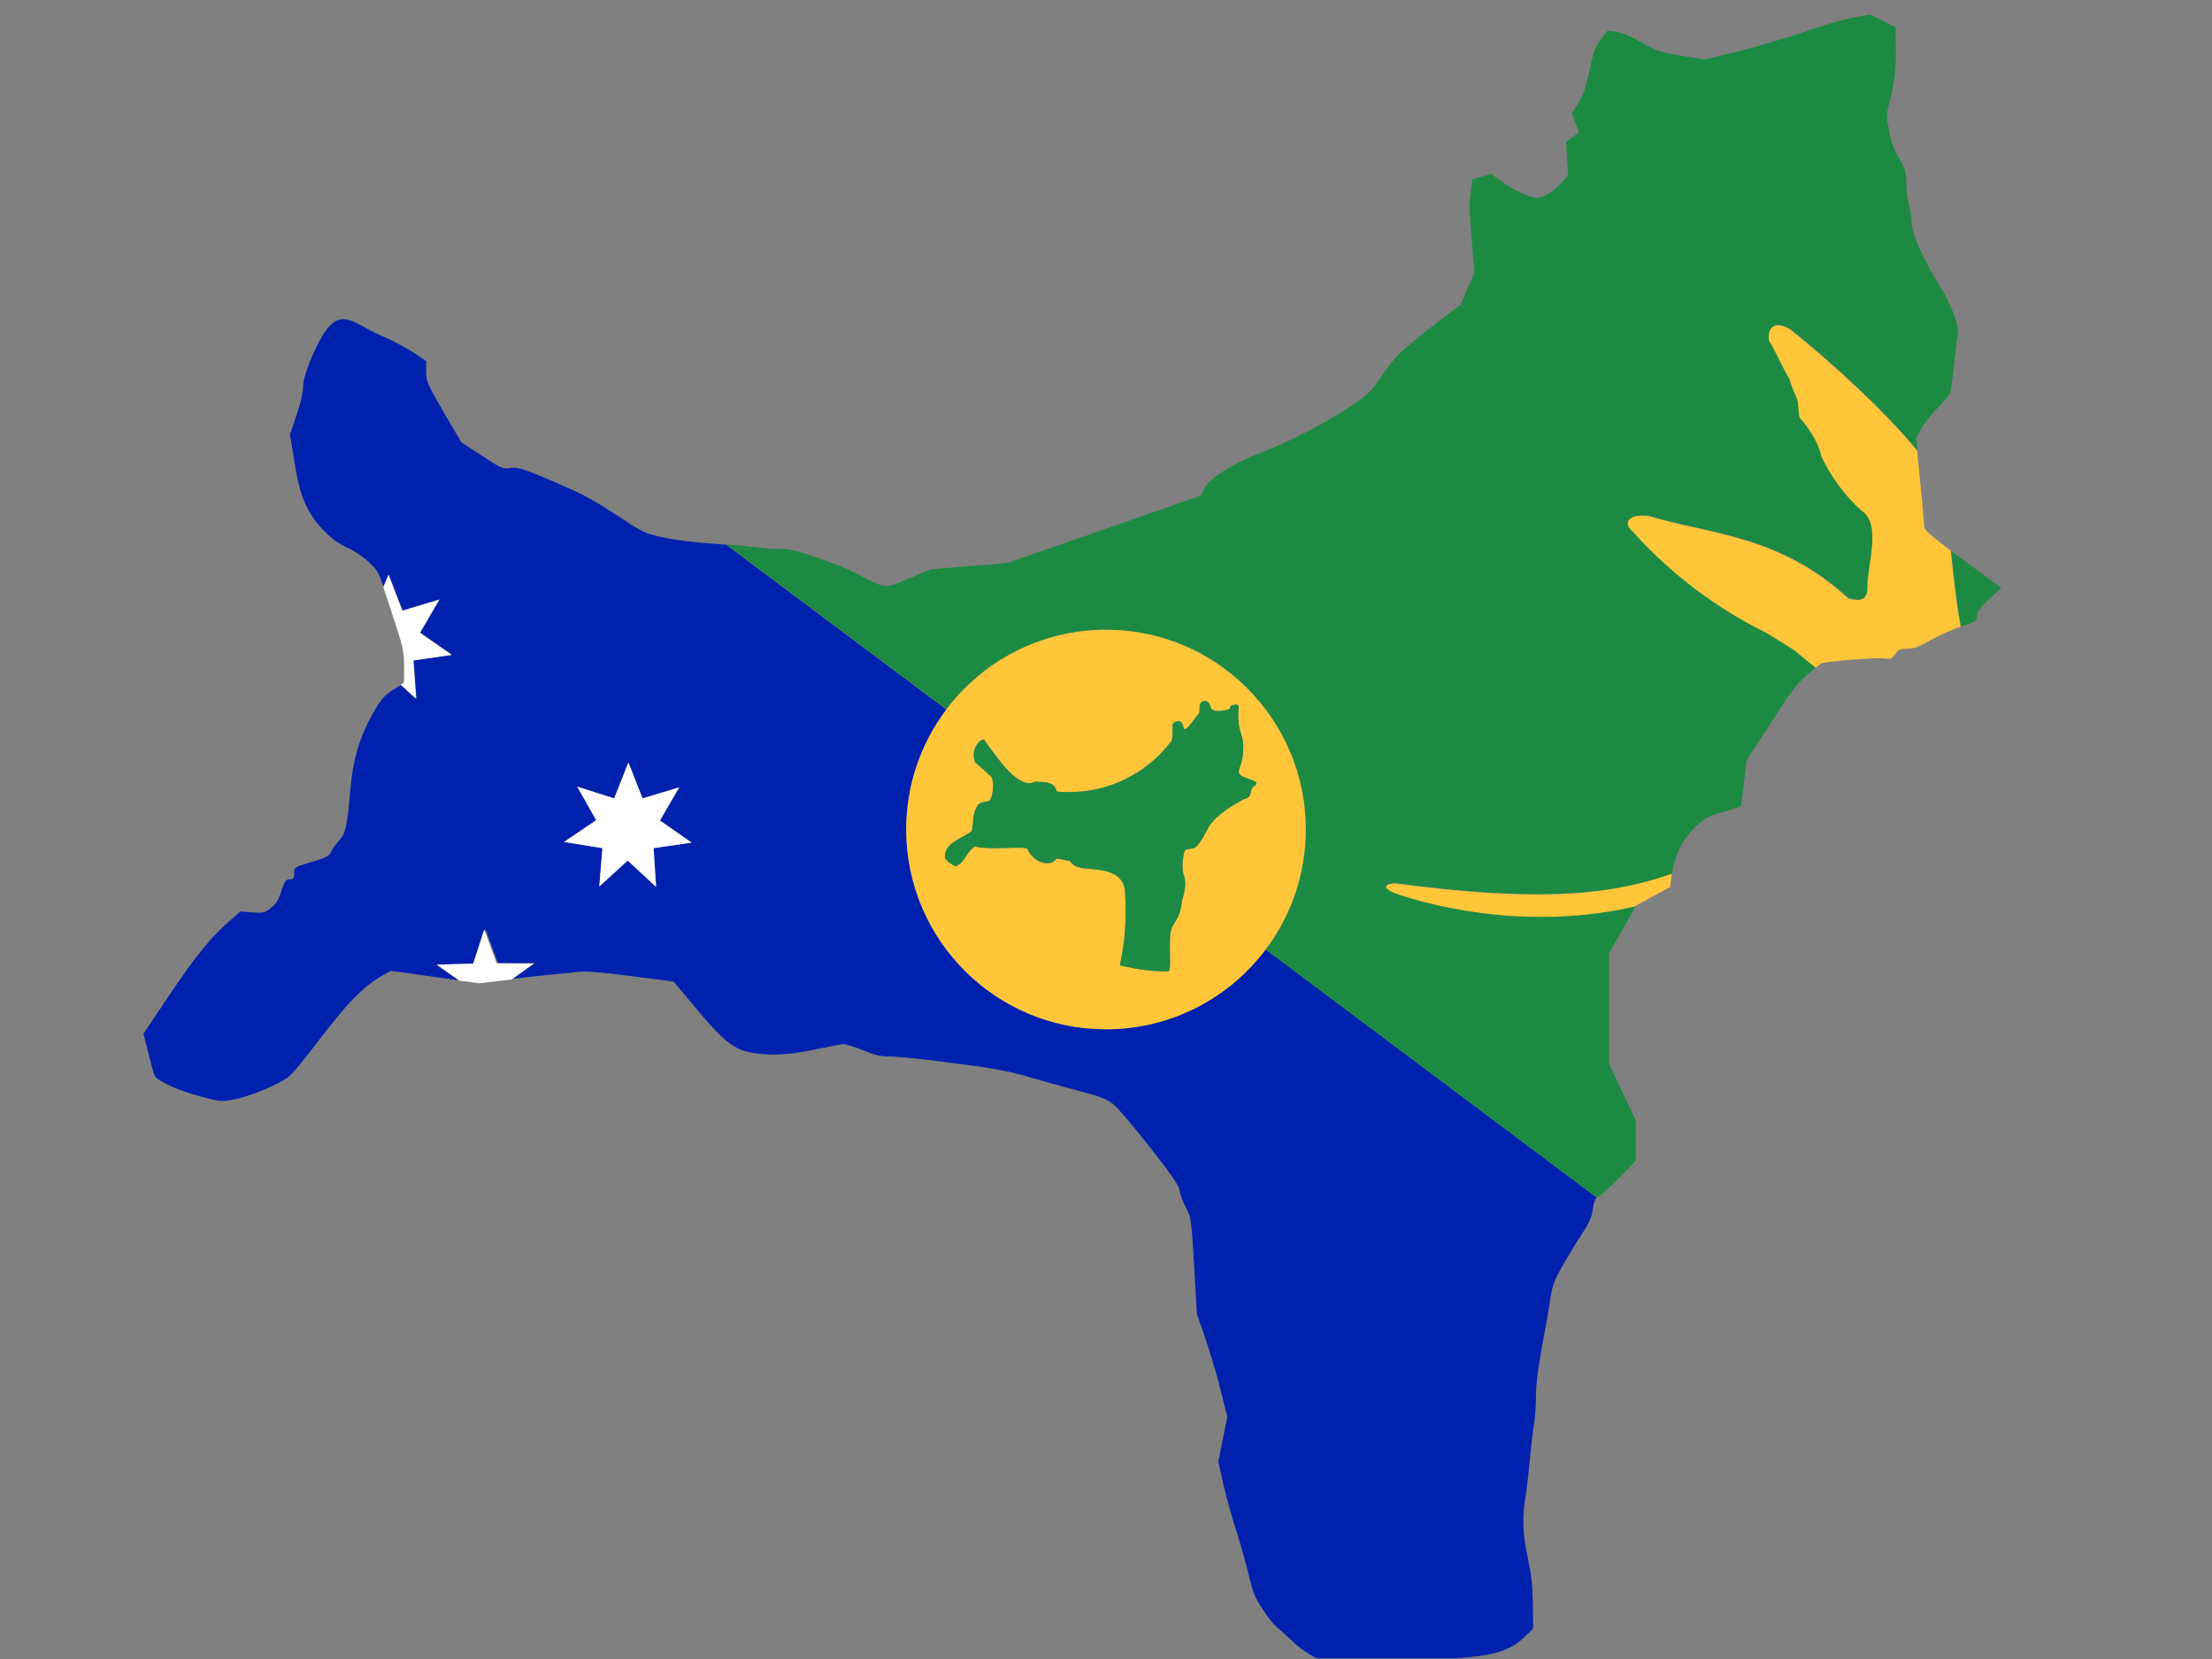 <?xml version="1.0" encoding="utf-8"?>
<!-- Generator: Adobe Illustrator 17.1.0, SVG Export Plug-In . SVG Version: 6.00 Build 0)  -->
<!DOCTYPE svg PUBLIC "-//W3C//DTD SVG 1.1//EN" "http://www.w3.org/Graphics/SVG/1.1/DTD/svg11.dtd">
<svg version="1.1" id="flag-icon-css-cx" xmlns="http://www.w3.org/2000/svg" xmlns:xlink="http://www.w3.org/1999/xlink" x="0px"
	 y="0px" viewBox="0 0 640 480" enable-background="new 0 0 640 480" xml:space="preserve">
<rect x="0" y="0" width="640" height="480" fill="#808080" stroke="none"/>
<g>
	<path fill="none" d="M380.6,480c2,1,4.2,1.7,6.5,2.1c5,1,20.7,0.4,26.7-1c1.6-0.4,4-0.8,6.5-1.1H380.6z"/>
	<path fill="#0021AD" d="M424.8,479.5c8.1-0.7,12.6-2.3,16.2-5.8l2.6-2.5l-0.1-7c-0.1-5.5-0.4-8.4-1.4-13.2
		c-1.5-6.6-1.7-12.1-0.8-17.4c0.3-1.7,0.9-6.7,1.3-11c0.4-4.4,1-9.3,1.3-11c0.3-1.7,0.5-5.2,0.5-7.8c0-3,0.6-8.1,1.8-14.4
		c1-5.4,2.1-11.7,2.4-14c0.6-3.6,1.1-5,3.8-9.7c1.7-3,4.3-7.2,5.7-9.3c1.8-2.8,2.5-4.5,2.8-6.7c0.2-1.8,0.5-2.6,1.1-3.2l-95.8-71.8
		c-10.5,14-27.3,23.1-46.2,23.1c-31.9,0-57.8-25.9-57.8-57.8c0-13,4.3-25,11.6-34.7l-63.7-47.7c-1.3-0.1-2.6-0.2-3.9-0.3
		c-4.9-0.3-11.1-1.1-14.3-1.8c-5.5-1.2-5.8-1.4-13.9-6.7c-6.8-4.5-10-6.1-18.1-9.6c-8.9-3.7-10-4.1-12.1-3.8
		c-2.3,0.4-2.6,0.2-8.3-3.5l-6-3.9l-5.1-8.7c-4.8-8.3-5.1-8.9-5.1-11.8v-3l-3.5-2.4c-2-1.3-5.4-3.1-7.5-4.1
		c-2.2-0.9-5.7-2.6-7.7-3.8c-5-2.7-7-2.5-9.9,0.9c-2.9,3.6-7,13.3-7,16.7c0,1.7-0.7,4.8-1.9,8.3l-1.9,5.6l1.2,7.5
		c1.6,10.2,3.6,15.1,8.3,20c2.6,2.7,4.4,4,7.2,5.3c2,0.9,4.8,2.8,6.3,4.3c2,1.9,2.5,2.4,4.1,7l1.5-3.6l4,10.4l10.7-3.2l-5.6,9.6
		l9.2,6.4l-11.1,1.6l0.8,11.1v0.1l-4.4-4.1l-2.2,1.4c-2.6,1.6-3.6,2.8-5.3,5.7c-4.5,7.7-6.5,14.2-7.3,24c-0.9,10.1-1.3,12-3.3,14.1
		c-0.9,1-2,2.5-2.3,3.3c-0.5,1.1-1.4,1.6-5.6,2.8c-5,1.5-5,1.5-5,3.3c0,1.5-0.2,1.7-1.3,1.7c-1.1,0-1.4,0.5-2.4,3.4
		c-0.8,2.6-1.6,3.8-3,4.9c-1.8,1.4-2.2,1.5-5.4,1.3l-3.4-0.3l-3,2.6c-5.1,4.3-10.1,10.4-17.8,21.9l-7.3,10.9l1.5,5.9
		c0.8,3.2,1.6,6.1,1.9,6.5c1.2,1.5,6.8,4,12.6,5.6c6,1.6,6.5,1.7,9.8,1.1c5-0.9,14.1-4.7,16.6-7c1.1-1,4.1-4.7,6.8-8.2
		c9.9-13,14.1-17.4,20.2-20.9l2.2-1.2l13,1.8l7.1,1l-6.5-4.6l10.6-0.3l3.2-9.9l3.6,9.8l10.7-0.1l-6.4,4.6c3.3-0.4,7.3-0.8,9.9-1.1
		c3.3-0.3,7.3-0.7,8.9-0.9c2-0.3,6.6,0.1,15.3,1.2l12.4,1.6l6.6,7.9c8.4,10,11.2,12.1,17.4,12.9c5.1,0.7,10.2,0.3,18.1-1.4
		c3.3-0.7,6.5-1.3,7.1-1.3c0.6,0,3.2,0.8,5.7,1.8c3.6,1.5,5.2,1.8,8.1,1.8c1.9,0,10,0.8,17.9,1.9c11.3,1.4,16,2.3,21.5,3.9
		c3.9,1.1,10.5,3,14.8,4.1c6.1,1.6,8.1,2.4,9.9,3.8c1.2,0.9,6,6.5,10.6,12.4c6.5,8.3,8.4,11.1,8.7,12.6c0.1,1,0.9,3.3,1.8,4.9
		c1.5,2.9,1.6,3.3,2.4,16.9l0.8,14l2.4,6.9c1.3,3.8,3.3,10.4,4.4,14.9l2,7.9l-1.3,6.5l-1.3,6.5l1.4,6.3c0.8,3.5,2.4,9.5,3.7,13.4
		s2.9,9.8,3.7,13.1c1.2,5.1,1.8,6.6,4.1,10c1.4,2.2,3.2,4.4,3.9,5c0.7,0.5,2.9,2.5,4.8,4.3c2.1,2,4.4,3.6,6.9,4.8h39.6
		C421.8,479.8,423.4,479.6,424.8,479.5z M189.1,245.4l0.8,11.1l0,0.1l-8.2-7.7l-8.3,7.6l0.9-11.1l-11.1-1.8l9.3-6.3l-5.5-9.7
		l10.7,3.4l4.2-10.4l4,10.4l10.7-3.2l-5.6,9.6l9.2,6.4L189.1,245.4z"/>
	<path fill="#1C8A42" d="M320,182.2c31.9,0,57.8,25.9,57.8,57.8c0,13-4.3,25-11.6,34.7l95.8,71.8c0.3-0.3,0.6-0.5,1-0.7
		c0.9-0.6,3.6-3,6-5.5l4.3-4.5v-5.8v-5.8l-3.9-8.2l-3.9-8.3v-15.9v-16l4-7l3.9-6.7c-29.4,6.9-56.5,0.7-69-3.5c-6.8-2.5-1-3.4,0-3
		c37.4,4.8,59.4,4.2,79.4-2.8l0-0.2c0.8-5.6,3.3-10.3,7.3-13.9c2.7-2.3,3.6-2.8,7.9-3.9c2.6-0.7,4.8-1.5,4.8-1.8
		c0-0.3,0.4-3.4,0.8-6.7l0.7-6.2l6.7-10.4c5.4-8.5,7.3-11.2,10.4-14c1-1,2.1-1.9,3-2.6l-6.2-5.1l-7.7-4.8
		c-14.8-7.3-28.1-17.3-39.1-29.6c-2.3-1.8-2.1-5.1,4.7-4.4c17.7,5.4,37.7,5.4,57.8,23.9c2.6,0.6,5.5,1,5.5-3
		c-0.2-6.5,4.4-18.6-1.8-22.5c-4.8-4.4-8.7-9.7-11.5-15.6c0,0-0.8-5.1-6.2-11.1c-0.4-0.4-0.6-4.6-0.6-4.6c-0.6-2.4-1.8-4.1-2.4-6.6
		c-2.2-3.7-3.8-7.7-6-11.3c-0.6-4.1,2.2-5.8,6.4-3c12.4,10,27.6,24,36.5,35l-0.4-3.6l1.3-2.5c0.7-1.4,2.7-4,4.6-5.9
		c1.8-1.9,3.5-3.9,3.8-4.5c0.3-0.6,0.7-2.9,0.9-5.2c0.2-2.3,0.7-6.2,1-8.8c0.7-4.4,0.7-4.7-0.5-8.4c-0.7-2.2-2.5-6-4.3-8.8
		c-4.7-7.6-8.1-15.2-8.1-18.2c0-1.4-0.4-3.8-0.8-5.4s-0.8-4.5-0.8-6.4c0-3.1-0.2-3.8-2-6.8c-1.5-2.5-2.3-4.5-2.9-7.9
		c-0.9-4.7-0.9-4.7,0.4-9.7c1.3-5,1.7-9.9,1.5-16.9l-0.1-3.5L544.7,6c-2-1-3.7-1.9-3.8-1.8c-0.1,0-2.5,0.5-5.2,1
		c-2.7,0.5-9.1,2.4-14.2,4.2c-5,1.7-13.5,4.2-18.7,5.5l-9.5,2.3l-6.8-1.1c-6.3-1-7.1-1.3-11.5-3.8c-3.1-1.8-5.6-2.8-7.3-3.1
		l-2.6-0.3l-1.9,2.5c-1.6,2.2-2.2,3.5-3.3,9.1c-1.2,5.1-1.8,7.1-3.3,9.4l-1.8,2.8l1,2.8l1,2.8l-1.8,1.4l-1.9,1.4l0.3,4.8l0.3,4.8
		l-2.2,2.5c-1.4,1.5-3.1,2.8-4.5,3.4c-2.3,0.9-2.4,0.9-5.5-0.2c-1.7-0.6-4.7-2.2-6.6-3.6l-3.5-2.5l-2.7,0.8l-2.7,0.8l-0.4,3
		c-0.6,4.3-0.5,6.1,0.3,15.6l0.7,8.4l-2,4.6l-2,4.6l-9.2,7.1c-8.7,6.9-9.3,7.5-13.2,13c-3.9,5.6-4.3,5.9-10.1,9.8
		c-7.1,4.7-17.5,10-25.3,13c-7.8,2.9-15.1,7.5-16.4,10.3l-1,2.1l-28,9.8l-28,9.7l-11,0.9l-11,0.9l-6.2,2.6c-6,2.5-6.3,2.6-8.4,2
		c-1.2-0.4-4-1.7-6.3-3c-2.3-1.3-7.7-3.5-11.8-4.9c-6.2-2.1-8.3-2.6-11.3-2.6c-2,0-5.2-0.3-7.1-0.5c-1.4-0.2-4.7-0.5-8.2-0.8
		l63.7,47.7C284.3,191.3,301.1,182.2,320,182.2z"/>
	<path fill="#1C8A42" d="M567.7,181.2c4.1-1.4,4.3-1.5,4.3-3c0-1.2,0.7-2.2,3.5-4.8l3.5-3.3l-11.1-8.2c-1.3-0.9-2.4-1.8-3.4-2.5
		c0.8,7.4,1.6,15.4,2.9,22C567.4,181.3,567.6,181.3,567.7,181.2z"/>
	<path fill="#FFC639" d="M320,182.2c-18.9,0-35.7,9.1-46.2,23.1c-7.3,9.7-11.6,21.7-11.6,34.7c0,31.9,25.9,57.8,57.8,57.8
		c18.9,0,35.7-9.1,46.2-23.1c7.3-9.7,11.6-21.7,11.6-34.7C377.8,208.1,351.9,182.2,320,182.2z M338.9,269c-1,2.2,0.2,12-0.8,12
		c-6.5,0.2-11.5-1.2-14.1-1.7c2.5-10.9,1.5-20.4,1.5-21.4c-0.6-7.8-11.6-5.9-13.3-7c-1.4-0.2-2.3-1.3-2.7-1.8
		c-1.6-0.2-2.2-0.6-3.7-0.7c-0.8,0.4-0.3,0.8-2,1.3c-4.5,0.5-6.4-3.8-6.4-3.8c0.2-1.5-9.9,0.3-15.3-1c-2.3,1.3-3.3,5-5.1,5.4
		c0,1.1-3-1-3.6-2c-0.2-3.4,2.8-4.8,2.8-4.8c2.4-1.7,3.8-2,5-3.1c0.5-2.9,0.2-5,1.5-7.1c1-1.7,2.5-1,3.5-1.6c1.1-0.8,1.6-5.6,0.6-7
		l-4.7-4.2c-1.4-4.1,1.7-6.8,2.6-6.5v0c4,5.5,10,14.6,14.8,12.2c3.7,0,5.7,0.3,6.2,2.8c12.7,1.3,25.2-4.1,33-14.3c0,0,0.8,0,0.5-4.5
		c0-2,2.8-1.6,2.8-1c0.4,1,0.4,1.7,0.9,1.8c1-0.4,2.7-3,4-4.6c0.3-0.7,0.1-1.5,0.2-2.4c0.7-1.7,2.4-1.3,2.8-0.4l0.6,1.6
		c1.8,1.2,5,0,5.2,0c0.3-1.4,1.2-1.2,1.2-1.2c1.2-0.3,0.7-0.2,1.5,0.2c-0.7,7.7,1.5,8,1.3,12c0.1,4.4-1.3,5.6-1.3,7.3
		c0.4,2,7,2.1,4.6,3.9c-2,1,0,3-3,3.8c-8.8,4.5-10.4,8.3-10.4,8.3s-2.2,4.2-2.5,4.2c-1.5,2.8-3.3,1.2-4.4,2.6c-0.5,1.7-1,5.5,0,7.4
		c0.5,2.7,0,4.2-0.7,6.9C341.4,266.2,339.2,267.1,338.9,269z"/>
	<path fill="#1C8A42" d="M342.7,253.7c-1-1.9-0.5-5.7,0-7.4c1.1-1.4,2.9,0.2,4.4-2.6c0.3,0,2.5-4.2,2.5-4.2s1.6-3.8,10.4-8.3
		c3-0.8,1-2.8,3-3.8c2.4-1.8-4.2-1.9-4.6-3.9c0-1.7,1.4-2.9,1.3-7.3c0.2-4-2-4.3-1.3-12c-0.8-0.4-0.3-0.5-1.5-0.2
		c0,0-0.9-0.2-1.2,1.2c-0.2,0-3.4,1.2-5.2,0l-0.6-1.6c-0.4-0.9-2.1-1.3-2.8,0.4c-0.1,0.9,0.1,1.7-0.2,2.4c-1.3,1.6-3,4.2-4,4.6
		c-0.5-0.1-0.5-0.8-0.9-1.8c0-0.6-2.8-1-2.8,1c0.3,4.5-0.5,4.5-0.5,4.5c-7.8,10.2-20.3,15.6-33,14.3c-0.5-2.5-2.5-2.8-6.2-2.8
		c-4.8,2.4-10.8-6.7-14.8-12.2v0c-0.9-0.3-4,2.4-2.6,6.5l4.7,4.2c1,1.4,0.5,6.2-0.6,7c-1,0.6-2.5-0.1-3.5,1.6
		c-1.3,2.1-1,4.2-1.5,7.1c-1.2,1.1-2.6,1.4-5,3.1c0,0-3,1.4-2.8,4.8c0.6,1,3.6,3.1,3.6,2c1.8-0.4,2.8-4.1,5.1-5.4
		c5.4,1.3,15.5-0.5,15.3,1c0,0,1.9,4.3,6.4,3.8c1.7-0.5,1.2-0.9,2-1.3c1.5,0.1,2.1,0.5,3.7,0.7c0.4,0.5,1.3,1.6,2.7,1.8
		c1.7,1.1,12.7-0.8,13.3,7c0,1,1,10.5-1.5,21.4c2.6,0.5,7.6,1.9,14.1,1.7c1,0-0.2-9.8,0.8-12c0.3-1.9,2.5-2.8,3.1-8.4
		C342.7,257.9,343.2,256.4,342.7,253.7z"/>
	<path fill="#FFC639" d="M404.3,255.7c-1-0.4-6.8,0.5,0,3c12.5,4.2,39.6,10.4,69,3.5l0.2-0.3l4.8-2.6l4.9-2.6l0.5-3.9
		C463.7,259.9,441.7,260.5,404.3,255.7z"/>
	<path fill="#FFC639" d="M518.2,95.5c-4.2-2.8-7-1.1-6.4,3c2.2,3.6,3.8,7.6,6,11.3c0.6,2.5,1.8,4.2,2.4,6.6c0,0,0.2,4.2,0.6,4.6
		c5.4,6,6.2,11.1,6.2,11.1c2.8,5.9,6.7,11.2,11.5,15.6c6.2,3.9,1.6,16,1.8,22.5c0,4-2.9,3.6-5.5,3c-20.1-18.5-40.1-18.5-57.8-23.9
		c-6.8-0.7-7,2.6-4.7,4.4c11,12.3,24.3,22.3,39.1,29.6l7.7,4.8l6.2,5.1c0.9-0.7,1.5-1.2,1.8-1.3c1.8-0.6,15.8-1.7,18-1.4
		c1.8,0.3,2.2,0.2,3.2-1.2c0.9-1.4,1.5-1.6,3.5-1.6c1.9,0,3.4-0.5,7-2.6c2.4-1.3,6.1-3,8.5-3.8c-1.3-6.7-2.1-14.6-2.9-22
		c-6.6-5-7.7-6-7.7-7.1c0-0.8-0.5-6.8-1.2-13.4l-0.8-8.4C545.8,119.5,530.6,105.5,518.2,95.5z"/>
	<path fill="#FFFFFF" d="M120.4,202.2l-0.8-11.1l11.1-1.6l-9.2-6.4l5.6-9.6l-10.7,3.2l-4-10.4l-1.5,3.6c0.6,1.7,1.3,3.9,2.3,6.9
		c3.5,10.6,3.7,11.5,3.7,16v4.7l-1,0.6L120.4,202.2L120.4,202.2z"/>
	<path fill="#FFFFFF" d="M143.7,278.7l-3.6-9.8l-3.2,9.9l-10.6,0.3l6.5,4.6l5.9,0.8l6.6-0.8c0.8-0.1,1.7-0.2,2.7-0.3l6.4-4.6
		L143.7,278.7z"/>
	<polygon fill="#FFFFFF" points="196.5,227.8 185.9,231 181.8,220.6 177.7,231 167,227.6 172.5,237.3 163.2,243.6 174.3,245.4 
		173.4,256.5 181.6,249 189.8,256.6 189.8,256.6 189.1,245.4 200.1,243.8 190.9,237.4 	"/>
</g>
</svg>
